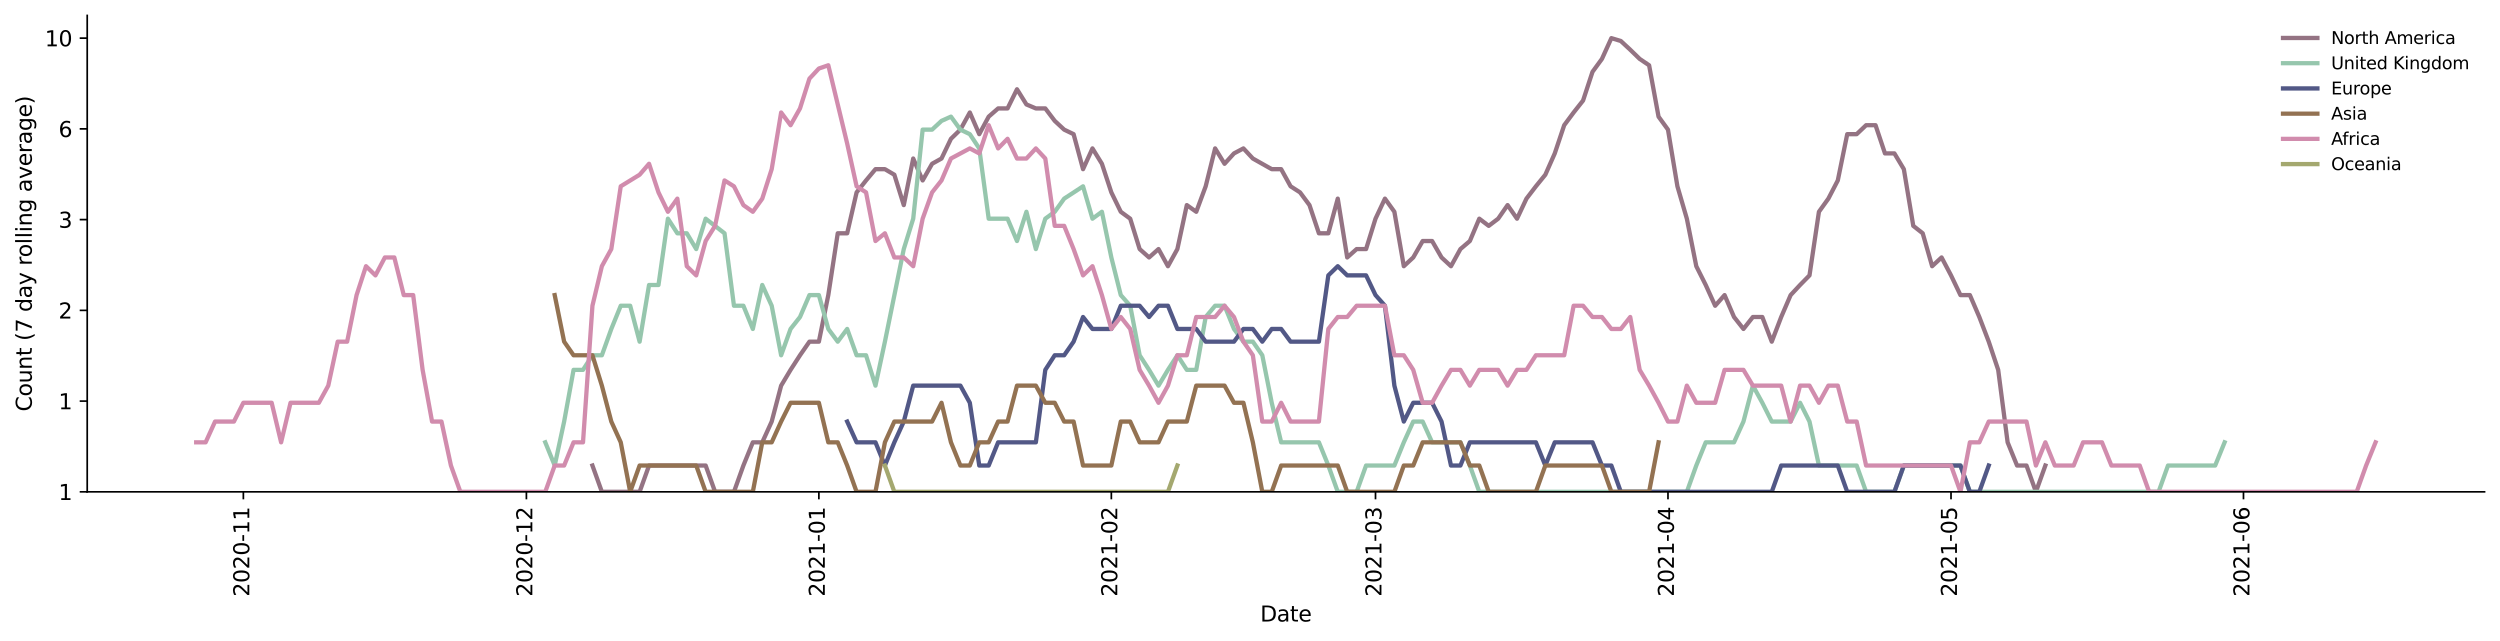 <?xml version="1.0" encoding="utf-8" standalone="no"?>
<!DOCTYPE svg PUBLIC "-//W3C//DTD SVG 1.1//EN"
  "http://www.w3.org/Graphics/SVG/1.1/DTD/svg11.dtd">
<svg height="298.621pt" version="1.1" viewBox="0 0 1163.803 298.621" width="1163.803pt" xmlns="http://www.w3.org/2000/svg" xmlns:xlink="http://www.w3.org/1999/xlink">
 <defs>
  <style type="text/css">*{stroke-linecap:butt;stroke-linejoin:round;}</style>
 </defs>
 <g id="figure_1">
  <g id="patch_1">
   <path d="M 0 298.621 
L 1163.803 298.621 
L 1163.803 0 
L 0 0 
z
" style="fill:#ffffff;"/>
  </g>
  <g id="axes_1">
   <g id="patch_2">
    <path d="M 40.603 228.96 
L 1156.603 228.96 
L 1156.603 7.2 
L 40.603 7.2 
z
" style="fill:#ffffff;"/>
   </g>
   <g id="matplotlib.axis_1">
    <g id="xtick_1">
     <g id="line2d_1">
      <defs>
       <path d="M 0 0 
L 0 3.5 
" id="mcb56838d06" style="stroke:#000000;stroke-width:0.8;"/>
      </defs>
      <g>
       <use style="stroke:#000000;stroke-width:0.8;" x="113.29" xlink:href="#mcb56838d06" y="228.96"/>
      </g>
     </g>
     <g id="text_1">
      <!-- 2020-11 -->
      <g transform="translate(116.05 277.743)rotate(-90)scale(0.1 -0.1)">
       <defs>
        <path d="M 1228 531 
L 3431 531 
L 3431 0 
L 469 0 
L 469 531 
Q 828 903 1448 1529 
Q 2069 2156 2228 2338 
Q 2531 2678 2651 2914 
Q 2772 3150 2772 3378 
Q 2772 3750 2511 3984 
Q 2250 4219 1831 4219 
Q 1534 4219 1204 4116 
Q 875 4013 500 3803 
L 500 4441 
Q 881 4594 1212 4672 
Q 1544 4750 1819 4750 
Q 2544 4750 2975 4387 
Q 3406 4025 3406 3419 
Q 3406 3131 3298 2873 
Q 3191 2616 2906 2266 
Q 2828 2175 2409 1742 
Q 1991 1309 1228 531 
z
" id="DejaVuSans-32" transform="scale(0.016)"/>
        <path d="M 2034 4250 
Q 1547 4250 1301 3770 
Q 1056 3291 1056 2328 
Q 1056 1369 1301 889 
Q 1547 409 2034 409 
Q 2525 409 2770 889 
Q 3016 1369 3016 2328 
Q 3016 3291 2770 3770 
Q 2525 4250 2034 4250 
z
M 2034 4750 
Q 2819 4750 3233 4129 
Q 3647 3509 3647 2328 
Q 3647 1150 3233 529 
Q 2819 -91 2034 -91 
Q 1250 -91 836 529 
Q 422 1150 422 2328 
Q 422 3509 836 4129 
Q 1250 4750 2034 4750 
z
" id="DejaVuSans-30" transform="scale(0.016)"/>
        <path d="M 313 2009 
L 1997 2009 
L 1997 1497 
L 313 1497 
L 313 2009 
z
" id="DejaVuSans-2d" transform="scale(0.016)"/>
        <path d="M 794 531 
L 1825 531 
L 1825 4091 
L 703 3866 
L 703 4441 
L 1819 4666 
L 2450 4666 
L 2450 531 
L 3481 531 
L 3481 0 
L 794 0 
L 794 531 
z
" id="DejaVuSans-31" transform="scale(0.016)"/>
       </defs>
       <use xlink:href="#DejaVuSans-32"/>
       <use x="63.623" xlink:href="#DejaVuSans-30"/>
       <use x="127.246" xlink:href="#DejaVuSans-32"/>
       <use x="190.869" xlink:href="#DejaVuSans-30"/>
       <use x="254.492" xlink:href="#DejaVuSans-2d"/>
       <use x="290.576" xlink:href="#DejaVuSans-31"/>
       <use x="354.199" xlink:href="#DejaVuSans-31"/>
      </g>
     </g>
    </g>
    <g id="xtick_2">
     <g id="line2d_2">
      <g>
       <use style="stroke:#000000;stroke-width:0.8;" x="245.049" xlink:href="#mcb56838d06" y="228.96"/>
      </g>
     </g>
     <g id="text_2">
      <!-- 2020-12 -->
      <g transform="translate(247.809 277.743)rotate(-90)scale(0.1 -0.1)">
       <use xlink:href="#DejaVuSans-32"/>
       <use x="63.623" xlink:href="#DejaVuSans-30"/>
       <use x="127.246" xlink:href="#DejaVuSans-32"/>
       <use x="190.869" xlink:href="#DejaVuSans-30"/>
       <use x="254.492" xlink:href="#DejaVuSans-2d"/>
       <use x="290.576" xlink:href="#DejaVuSans-31"/>
       <use x="354.199" xlink:href="#DejaVuSans-32"/>
      </g>
     </g>
    </g>
    <g id="xtick_3">
     <g id="line2d_3">
      <g>
       <use style="stroke:#000000;stroke-width:0.8;" x="381.201" xlink:href="#mcb56838d06" y="228.96"/>
      </g>
     </g>
     <g id="text_3">
      <!-- 2021-01 -->
      <g transform="translate(383.96 277.743)rotate(-90)scale(0.1 -0.1)">
       <use xlink:href="#DejaVuSans-32"/>
       <use x="63.623" xlink:href="#DejaVuSans-30"/>
       <use x="127.246" xlink:href="#DejaVuSans-32"/>
       <use x="190.869" xlink:href="#DejaVuSans-31"/>
       <use x="254.492" xlink:href="#DejaVuSans-2d"/>
       <use x="290.576" xlink:href="#DejaVuSans-30"/>
       <use x="354.199" xlink:href="#DejaVuSans-31"/>
      </g>
     </g>
    </g>
    <g id="xtick_4">
     <g id="line2d_4">
      <g>
       <use style="stroke:#000000;stroke-width:0.8;" x="517.352" xlink:href="#mcb56838d06" y="228.96"/>
      </g>
     </g>
     <g id="text_4">
      <!-- 2021-02 -->
      <g transform="translate(520.111 277.743)rotate(-90)scale(0.1 -0.1)">
       <use xlink:href="#DejaVuSans-32"/>
       <use x="63.623" xlink:href="#DejaVuSans-30"/>
       <use x="127.246" xlink:href="#DejaVuSans-32"/>
       <use x="190.869" xlink:href="#DejaVuSans-31"/>
       <use x="254.492" xlink:href="#DejaVuSans-2d"/>
       <use x="290.576" xlink:href="#DejaVuSans-30"/>
       <use x="354.199" xlink:href="#DejaVuSans-32"/>
      </g>
     </g>
    </g>
    <g id="xtick_5">
     <g id="line2d_5">
      <g>
       <use style="stroke:#000000;stroke-width:0.8;" x="640.327" xlink:href="#mcb56838d06" y="228.96"/>
      </g>
     </g>
     <g id="text_5">
      <!-- 2021-03 -->
      <g transform="translate(643.086 277.743)rotate(-90)scale(0.1 -0.1)">
       <defs>
        <path d="M 2597 2516 
Q 3050 2419 3304 2112 
Q 3559 1806 3559 1356 
Q 3559 666 3084 287 
Q 2609 -91 1734 -91 
Q 1441 -91 1130 -33 
Q 819 25 488 141 
L 488 750 
Q 750 597 1062 519 
Q 1375 441 1716 441 
Q 2309 441 2620 675 
Q 2931 909 2931 1356 
Q 2931 1769 2642 2001 
Q 2353 2234 1838 2234 
L 1294 2234 
L 1294 2753 
L 1863 2753 
Q 2328 2753 2575 2939 
Q 2822 3125 2822 3475 
Q 2822 3834 2567 4026 
Q 2313 4219 1838 4219 
Q 1578 4219 1281 4162 
Q 984 4106 628 3988 
L 628 4550 
Q 988 4650 1302 4700 
Q 1616 4750 1894 4750 
Q 2613 4750 3031 4423 
Q 3450 4097 3450 3541 
Q 3450 3153 3228 2886 
Q 3006 2619 2597 2516 
z
" id="DejaVuSans-33" transform="scale(0.016)"/>
       </defs>
       <use xlink:href="#DejaVuSans-32"/>
       <use x="63.623" xlink:href="#DejaVuSans-30"/>
       <use x="127.246" xlink:href="#DejaVuSans-32"/>
       <use x="190.869" xlink:href="#DejaVuSans-31"/>
       <use x="254.492" xlink:href="#DejaVuSans-2d"/>
       <use x="290.576" xlink:href="#DejaVuSans-30"/>
       <use x="354.199" xlink:href="#DejaVuSans-33"/>
      </g>
     </g>
    </g>
    <g id="xtick_6">
     <g id="line2d_6">
      <g>
       <use style="stroke:#000000;stroke-width:0.8;" x="776.478" xlink:href="#mcb56838d06" y="228.96"/>
      </g>
     </g>
     <g id="text_6">
      <!-- 2021-04 -->
      <g transform="translate(779.237 277.743)rotate(-90)scale(0.1 -0.1)">
       <defs>
        <path d="M 2419 4116 
L 825 1625 
L 2419 1625 
L 2419 4116 
z
M 2253 4666 
L 3047 4666 
L 3047 1625 
L 3713 1625 
L 3713 1100 
L 3047 1100 
L 3047 0 
L 2419 0 
L 2419 1100 
L 313 1100 
L 313 1709 
L 2253 4666 
z
" id="DejaVuSans-34" transform="scale(0.016)"/>
       </defs>
       <use xlink:href="#DejaVuSans-32"/>
       <use x="63.623" xlink:href="#DejaVuSans-30"/>
       <use x="127.246" xlink:href="#DejaVuSans-32"/>
       <use x="190.869" xlink:href="#DejaVuSans-31"/>
       <use x="254.492" xlink:href="#DejaVuSans-2d"/>
       <use x="290.576" xlink:href="#DejaVuSans-30"/>
       <use x="354.199" xlink:href="#DejaVuSans-34"/>
      </g>
     </g>
    </g>
    <g id="xtick_7">
     <g id="line2d_7">
      <g>
       <use style="stroke:#000000;stroke-width:0.8;" x="908.237" xlink:href="#mcb56838d06" y="228.96"/>
      </g>
     </g>
     <g id="text_7">
      <!-- 2021-05 -->
      <g transform="translate(910.997 277.743)rotate(-90)scale(0.1 -0.1)">
       <defs>
        <path d="M 691 4666 
L 3169 4666 
L 3169 4134 
L 1269 4134 
L 1269 2991 
Q 1406 3038 1543 3061 
Q 1681 3084 1819 3084 
Q 2600 3084 3056 2656 
Q 3513 2228 3513 1497 
Q 3513 744 3044 326 
Q 2575 -91 1722 -91 
Q 1428 -91 1123 -41 
Q 819 9 494 109 
L 494 744 
Q 775 591 1075 516 
Q 1375 441 1709 441 
Q 2250 441 2565 725 
Q 2881 1009 2881 1497 
Q 2881 1984 2565 2268 
Q 2250 2553 1709 2553 
Q 1456 2553 1204 2497 
Q 953 2441 691 2322 
L 691 4666 
z
" id="DejaVuSans-35" transform="scale(0.016)"/>
       </defs>
       <use xlink:href="#DejaVuSans-32"/>
       <use x="63.623" xlink:href="#DejaVuSans-30"/>
       <use x="127.246" xlink:href="#DejaVuSans-32"/>
       <use x="190.869" xlink:href="#DejaVuSans-31"/>
       <use x="254.492" xlink:href="#DejaVuSans-2d"/>
       <use x="290.576" xlink:href="#DejaVuSans-30"/>
       <use x="354.199" xlink:href="#DejaVuSans-35"/>
      </g>
     </g>
    </g>
    <g id="xtick_8">
     <g id="line2d_8">
      <g>
       <use style="stroke:#000000;stroke-width:0.8;" x="1044.388" xlink:href="#mcb56838d06" y="228.96"/>
      </g>
     </g>
     <g id="text_8">
      <!-- 2021-06 -->
      <g transform="translate(1047.148 277.743)rotate(-90)scale(0.1 -0.1)">
       <defs>
        <path d="M 2113 2584 
Q 1688 2584 1439 2293 
Q 1191 2003 1191 1497 
Q 1191 994 1439 701 
Q 1688 409 2113 409 
Q 2538 409 2786 701 
Q 3034 994 3034 1497 
Q 3034 2003 2786 2293 
Q 2538 2584 2113 2584 
z
M 3366 4563 
L 3366 3988 
Q 3128 4100 2886 4159 
Q 2644 4219 2406 4219 
Q 1781 4219 1451 3797 
Q 1122 3375 1075 2522 
Q 1259 2794 1537 2939 
Q 1816 3084 2150 3084 
Q 2853 3084 3261 2657 
Q 3669 2231 3669 1497 
Q 3669 778 3244 343 
Q 2819 -91 2113 -91 
Q 1303 -91 875 529 
Q 447 1150 447 2328 
Q 447 3434 972 4092 
Q 1497 4750 2381 4750 
Q 2619 4750 2861 4703 
Q 3103 4656 3366 4563 
z
" id="DejaVuSans-36" transform="scale(0.016)"/>
       </defs>
       <use xlink:href="#DejaVuSans-32"/>
       <use x="63.623" xlink:href="#DejaVuSans-30"/>
       <use x="127.246" xlink:href="#DejaVuSans-32"/>
       <use x="190.869" xlink:href="#DejaVuSans-31"/>
       <use x="254.492" xlink:href="#DejaVuSans-2d"/>
       <use x="290.576" xlink:href="#DejaVuSans-30"/>
       <use x="354.199" xlink:href="#DejaVuSans-36"/>
      </g>
     </g>
    </g>
    <g id="text_9">
     <!-- Date -->
     <g transform="translate(586.652 289.341)scale(0.1 -0.1)">
      <defs>
       <path d="M 1259 4147 
L 1259 519 
L 2022 519 
Q 2988 519 3436 956 
Q 3884 1394 3884 2338 
Q 3884 3275 3436 3711 
Q 2988 4147 2022 4147 
L 1259 4147 
z
M 628 4666 
L 1925 4666 
Q 3281 4666 3915 4102 
Q 4550 3538 4550 2338 
Q 4550 1131 3912 565 
Q 3275 0 1925 0 
L 628 0 
L 628 4666 
z
" id="DejaVuSans-44" transform="scale(0.016)"/>
       <path d="M 2194 1759 
Q 1497 1759 1228 1600 
Q 959 1441 959 1056 
Q 959 750 1161 570 
Q 1363 391 1709 391 
Q 2188 391 2477 730 
Q 2766 1069 2766 1631 
L 2766 1759 
L 2194 1759 
z
M 3341 1997 
L 3341 0 
L 2766 0 
L 2766 531 
Q 2569 213 2275 61 
Q 1981 -91 1556 -91 
Q 1019 -91 701 211 
Q 384 513 384 1019 
Q 384 1609 779 1909 
Q 1175 2209 1959 2209 
L 2766 2209 
L 2766 2266 
Q 2766 2663 2505 2880 
Q 2244 3097 1772 3097 
Q 1472 3097 1187 3025 
Q 903 2953 641 2809 
L 641 3341 
Q 956 3463 1253 3523 
Q 1550 3584 1831 3584 
Q 2591 3584 2966 3190 
Q 3341 2797 3341 1997 
z
" id="DejaVuSans-61" transform="scale(0.016)"/>
       <path d="M 1172 4494 
L 1172 3500 
L 2356 3500 
L 2356 3053 
L 1172 3053 
L 1172 1153 
Q 1172 725 1289 603 
Q 1406 481 1766 481 
L 2356 481 
L 2356 0 
L 1766 0 
Q 1100 0 847 248 
Q 594 497 594 1153 
L 594 3053 
L 172 3053 
L 172 3500 
L 594 3500 
L 594 4494 
L 1172 4494 
z
" id="DejaVuSans-74" transform="scale(0.016)"/>
       <path d="M 3597 1894 
L 3597 1613 
L 953 1613 
Q 991 1019 1311 708 
Q 1631 397 2203 397 
Q 2534 397 2845 478 
Q 3156 559 3463 722 
L 3463 178 
Q 3153 47 2828 -22 
Q 2503 -91 2169 -91 
Q 1331 -91 842 396 
Q 353 884 353 1716 
Q 353 2575 817 3079 
Q 1281 3584 2069 3584 
Q 2775 3584 3186 3129 
Q 3597 2675 3597 1894 
z
M 3022 2063 
Q 3016 2534 2758 2815 
Q 2500 3097 2075 3097 
Q 1594 3097 1305 2825 
Q 1016 2553 972 2059 
L 3022 2063 
z
" id="DejaVuSans-65" transform="scale(0.016)"/>
      </defs>
      <use xlink:href="#DejaVuSans-44"/>
      <use x="77.002" xlink:href="#DejaVuSans-61"/>
      <use x="138.281" xlink:href="#DejaVuSans-74"/>
      <use x="177.49" xlink:href="#DejaVuSans-65"/>
     </g>
    </g>
   </g>
   <g id="matplotlib.axis_2">
    <g id="ytick_1">
     <g id="line2d_9">
      <defs>
       <path d="M 0 0 
L -3.5 0 
" id="m9f1b448e49" style="stroke:#000000;stroke-width:0.8;"/>
      </defs>
      <g>
       <use style="stroke:#000000;stroke-width:0.8;" x="40.603" xlink:href="#m9f1b448e49" y="228.96"/>
      </g>
     </g>
     <g id="text_10">
      <!-- 1 -->
      <g transform="translate(27.241 232.759)scale(0.1 -0.1)">
       <use xlink:href="#DejaVuSans-31"/>
      </g>
     </g>
    </g>
    <g id="ytick_2">
     <g id="line2d_10">
      <g>
       <use style="stroke:#000000;stroke-width:0.8;" x="40.603" xlink:href="#m9f1b448e49" y="186.72"/>
      </g>
     </g>
     <g id="text_11">
      <!-- 1 -->
      <g transform="translate(27.241 190.519)scale(0.1 -0.1)">
       <use xlink:href="#DejaVuSans-31"/>
      </g>
     </g>
    </g>
    <g id="ytick_3">
     <g id="line2d_11">
      <g>
       <use style="stroke:#000000;stroke-width:0.8;" x="40.603" xlink:href="#m9f1b448e49" y="144.48"/>
      </g>
     </g>
     <g id="text_12">
      <!-- 2 -->
      <g transform="translate(27.241 148.279)scale(0.1 -0.1)">
       <use xlink:href="#DejaVuSans-32"/>
      </g>
     </g>
    </g>
    <g id="ytick_4">
     <g id="line2d_12">
      <g>
       <use style="stroke:#000000;stroke-width:0.8;" x="40.603" xlink:href="#m9f1b448e49" y="102.24"/>
      </g>
     </g>
     <g id="text_13">
      <!-- 3 -->
      <g transform="translate(27.241 106.039)scale(0.1 -0.1)">
       <use xlink:href="#DejaVuSans-33"/>
      </g>
     </g>
    </g>
    <g id="ytick_5">
     <g id="line2d_13">
      <g>
       <use style="stroke:#000000;stroke-width:0.8;" x="40.603" xlink:href="#m9f1b448e49" y="60"/>
      </g>
     </g>
     <g id="text_14">
      <!-- 6 -->
      <g transform="translate(27.241 63.799)scale(0.1 -0.1)">
       <use xlink:href="#DejaVuSans-36"/>
      </g>
     </g>
    </g>
    <g id="ytick_6">
     <g id="line2d_14">
      <g>
       <use style="stroke:#000000;stroke-width:0.8;" x="40.603" xlink:href="#m9f1b448e49" y="17.76"/>
      </g>
     </g>
     <g id="text_15">
      <!-- 10 -->
      <g transform="translate(20.878 21.559)scale(0.1 -0.1)">
       <use xlink:href="#DejaVuSans-31"/>
       <use x="63.623" xlink:href="#DejaVuSans-30"/>
      </g>
     </g>
    </g>
    <g id="text_16">
     <!-- Count (7 day rolling average) -->
     <g transform="translate(14.798 191.548)rotate(-90)scale(0.1 -0.1)">
      <defs>
       <path d="M 4122 4306 
L 4122 3641 
Q 3803 3938 3442 4084 
Q 3081 4231 2675 4231 
Q 1875 4231 1450 3742 
Q 1025 3253 1025 2328 
Q 1025 1406 1450 917 
Q 1875 428 2675 428 
Q 3081 428 3442 575 
Q 3803 722 4122 1019 
L 4122 359 
Q 3791 134 3420 21 
Q 3050 -91 2638 -91 
Q 1578 -91 968 557 
Q 359 1206 359 2328 
Q 359 3453 968 4101 
Q 1578 4750 2638 4750 
Q 3056 4750 3426 4639 
Q 3797 4528 4122 4306 
z
" id="DejaVuSans-43" transform="scale(0.016)"/>
       <path d="M 1959 3097 
Q 1497 3097 1228 2736 
Q 959 2375 959 1747 
Q 959 1119 1226 758 
Q 1494 397 1959 397 
Q 2419 397 2687 759 
Q 2956 1122 2956 1747 
Q 2956 2369 2687 2733 
Q 2419 3097 1959 3097 
z
M 1959 3584 
Q 2709 3584 3137 3096 
Q 3566 2609 3566 1747 
Q 3566 888 3137 398 
Q 2709 -91 1959 -91 
Q 1206 -91 779 398 
Q 353 888 353 1747 
Q 353 2609 779 3096 
Q 1206 3584 1959 3584 
z
" id="DejaVuSans-6f" transform="scale(0.016)"/>
       <path d="M 544 1381 
L 544 3500 
L 1119 3500 
L 1119 1403 
Q 1119 906 1312 657 
Q 1506 409 1894 409 
Q 2359 409 2629 706 
Q 2900 1003 2900 1516 
L 2900 3500 
L 3475 3500 
L 3475 0 
L 2900 0 
L 2900 538 
Q 2691 219 2414 64 
Q 2138 -91 1772 -91 
Q 1169 -91 856 284 
Q 544 659 544 1381 
z
M 1991 3584 
L 1991 3584 
z
" id="DejaVuSans-75" transform="scale(0.016)"/>
       <path d="M 3513 2113 
L 3513 0 
L 2938 0 
L 2938 2094 
Q 2938 2591 2744 2837 
Q 2550 3084 2163 3084 
Q 1697 3084 1428 2787 
Q 1159 2491 1159 1978 
L 1159 0 
L 581 0 
L 581 3500 
L 1159 3500 
L 1159 2956 
Q 1366 3272 1645 3428 
Q 1925 3584 2291 3584 
Q 2894 3584 3203 3211 
Q 3513 2838 3513 2113 
z
" id="DejaVuSans-6e" transform="scale(0.016)"/>
       <path id="DejaVuSans-20" transform="scale(0.016)"/>
       <path d="M 1984 4856 
Q 1566 4138 1362 3434 
Q 1159 2731 1159 2009 
Q 1159 1288 1364 580 
Q 1569 -128 1984 -844 
L 1484 -844 
Q 1016 -109 783 600 
Q 550 1309 550 2009 
Q 550 2706 781 3412 
Q 1013 4119 1484 4856 
L 1984 4856 
z
" id="DejaVuSans-28" transform="scale(0.016)"/>
       <path d="M 525 4666 
L 3525 4666 
L 3525 4397 
L 1831 0 
L 1172 0 
L 2766 4134 
L 525 4134 
L 525 4666 
z
" id="DejaVuSans-37" transform="scale(0.016)"/>
       <path d="M 2906 2969 
L 2906 4863 
L 3481 4863 
L 3481 0 
L 2906 0 
L 2906 525 
Q 2725 213 2448 61 
Q 2172 -91 1784 -91 
Q 1150 -91 751 415 
Q 353 922 353 1747 
Q 353 2572 751 3078 
Q 1150 3584 1784 3584 
Q 2172 3584 2448 3432 
Q 2725 3281 2906 2969 
z
M 947 1747 
Q 947 1113 1208 752 
Q 1469 391 1925 391 
Q 2381 391 2643 752 
Q 2906 1113 2906 1747 
Q 2906 2381 2643 2742 
Q 2381 3103 1925 3103 
Q 1469 3103 1208 2742 
Q 947 2381 947 1747 
z
" id="DejaVuSans-64" transform="scale(0.016)"/>
       <path d="M 2059 -325 
Q 1816 -950 1584 -1140 
Q 1353 -1331 966 -1331 
L 506 -1331 
L 506 -850 
L 844 -850 
Q 1081 -850 1212 -737 
Q 1344 -625 1503 -206 
L 1606 56 
L 191 3500 
L 800 3500 
L 1894 763 
L 2988 3500 
L 3597 3500 
L 2059 -325 
z
" id="DejaVuSans-79" transform="scale(0.016)"/>
       <path d="M 2631 2963 
Q 2534 3019 2420 3045 
Q 2306 3072 2169 3072 
Q 1681 3072 1420 2755 
Q 1159 2438 1159 1844 
L 1159 0 
L 581 0 
L 581 3500 
L 1159 3500 
L 1159 2956 
Q 1341 3275 1631 3429 
Q 1922 3584 2338 3584 
Q 2397 3584 2469 3576 
Q 2541 3569 2628 3553 
L 2631 2963 
z
" id="DejaVuSans-72" transform="scale(0.016)"/>
       <path d="M 603 4863 
L 1178 4863 
L 1178 0 
L 603 0 
L 603 4863 
z
" id="DejaVuSans-6c" transform="scale(0.016)"/>
       <path d="M 603 3500 
L 1178 3500 
L 1178 0 
L 603 0 
L 603 3500 
z
M 603 4863 
L 1178 4863 
L 1178 4134 
L 603 4134 
L 603 4863 
z
" id="DejaVuSans-69" transform="scale(0.016)"/>
       <path d="M 2906 1791 
Q 2906 2416 2648 2759 
Q 2391 3103 1925 3103 
Q 1463 3103 1205 2759 
Q 947 2416 947 1791 
Q 947 1169 1205 825 
Q 1463 481 1925 481 
Q 2391 481 2648 825 
Q 2906 1169 2906 1791 
z
M 3481 434 
Q 3481 -459 3084 -895 
Q 2688 -1331 1869 -1331 
Q 1566 -1331 1297 -1286 
Q 1028 -1241 775 -1147 
L 775 -588 
Q 1028 -725 1275 -790 
Q 1522 -856 1778 -856 
Q 2344 -856 2625 -561 
Q 2906 -266 2906 331 
L 2906 616 
Q 2728 306 2450 153 
Q 2172 0 1784 0 
Q 1141 0 747 490 
Q 353 981 353 1791 
Q 353 2603 747 3093 
Q 1141 3584 1784 3584 
Q 2172 3584 2450 3431 
Q 2728 3278 2906 2969 
L 2906 3500 
L 3481 3500 
L 3481 434 
z
" id="DejaVuSans-67" transform="scale(0.016)"/>
       <path d="M 191 3500 
L 800 3500 
L 1894 563 
L 2988 3500 
L 3597 3500 
L 2284 0 
L 1503 0 
L 191 3500 
z
" id="DejaVuSans-76" transform="scale(0.016)"/>
       <path d="M 513 4856 
L 1013 4856 
Q 1481 4119 1714 3412 
Q 1947 2706 1947 2009 
Q 1947 1309 1714 600 
Q 1481 -109 1013 -844 
L 513 -844 
Q 928 -128 1133 580 
Q 1338 1288 1338 2009 
Q 1338 2731 1133 3434 
Q 928 4138 513 4856 
z
" id="DejaVuSans-29" transform="scale(0.016)"/>
      </defs>
      <use xlink:href="#DejaVuSans-43"/>
      <use x="69.824" xlink:href="#DejaVuSans-6f"/>
      <use x="131.006" xlink:href="#DejaVuSans-75"/>
      <use x="194.385" xlink:href="#DejaVuSans-6e"/>
      <use x="257.764" xlink:href="#DejaVuSans-74"/>
      <use x="296.973" xlink:href="#DejaVuSans-20"/>
      <use x="328.76" xlink:href="#DejaVuSans-28"/>
      <use x="367.773" xlink:href="#DejaVuSans-37"/>
      <use x="431.396" xlink:href="#DejaVuSans-20"/>
      <use x="463.184" xlink:href="#DejaVuSans-64"/>
      <use x="526.66" xlink:href="#DejaVuSans-61"/>
      <use x="587.939" xlink:href="#DejaVuSans-79"/>
      <use x="647.119" xlink:href="#DejaVuSans-20"/>
      <use x="678.906" xlink:href="#DejaVuSans-72"/>
      <use x="717.77" xlink:href="#DejaVuSans-6f"/>
      <use x="778.951" xlink:href="#DejaVuSans-6c"/>
      <use x="806.734" xlink:href="#DejaVuSans-6c"/>
      <use x="834.518" xlink:href="#DejaVuSans-69"/>
      <use x="862.301" xlink:href="#DejaVuSans-6e"/>
      <use x="925.68" xlink:href="#DejaVuSans-67"/>
      <use x="989.156" xlink:href="#DejaVuSans-20"/>
      <use x="1020.943" xlink:href="#DejaVuSans-61"/>
      <use x="1082.223" xlink:href="#DejaVuSans-76"/>
      <use x="1141.402" xlink:href="#DejaVuSans-65"/>
      <use x="1202.926" xlink:href="#DejaVuSans-72"/>
      <use x="1244.039" xlink:href="#DejaVuSans-61"/>
      <use x="1305.318" xlink:href="#DejaVuSans-67"/>
      <use x="1368.795" xlink:href="#DejaVuSans-65"/>
      <use x="1430.318" xlink:href="#DejaVuSans-29"/>
     </g>
    </g>
   </g>
   <g id="line2d_15">
    <path clip-path="url(#p0896eb2d8a)" d="M 275.793 216.712 
L 280.185 228.96 
L 297.753 228.96 
L 302.145 216.712 
L 328.497 216.712 
L 332.889 228.96 
L 341.673 228.96 
L 346.065 216.712 
L 350.457 205.909 
L 354.849 205.909 
L 359.241 196.245 
L 363.633 179.522 
L 368.025 172.18 
L 372.417 165.382 
L 376.809 159.054 
L 381.201 159.054 
L 385.592 137.372 
L 389.984 108.602 
L 394.376 108.602 
L 398.768 89.557 
L 403.16 83.996 
L 407.552 78.754 
L 411.944 78.754 
L 416.336 81.338 
L 420.728 95.477 
L 425.12 73.794 
L 429.512 83.996 
L 433.904 76.241 
L 438.296 73.794 
L 442.688 64.614 
L 447.08 60.348 
L 451.472 52.367 
L 455.864 62.456 
L 460.256 54.298 
L 464.648 50.475 
L 469.04 50.475 
L 473.432 41.563 
L 477.824 48.622 
L 482.216 50.475 
L 486.608 50.475 
L 491 56.27 
L 495.392 60.348 
L 499.784 62.456 
L 504.176 78.754 
L 508.568 69.09 
L 512.96 76.241 
L 517.352 89.557 
L 521.744 98.586 
L 526.136 101.805 
L 530.528 115.944 
L 534.92 119.848 
L 539.312 115.944 
L 543.703 123.925 
L 548.095 115.944 
L 552.487 95.477 
L 556.879 98.586 
L 561.271 86.735 
L 565.663 69.09 
L 570.055 76.241 
L 574.447 71.412 
L 578.839 69.09 
L 583.231 73.794 
L 592.015 78.754 
L 596.407 78.754 
L 600.799 86.735 
L 605.191 89.557 
L 609.583 95.477 
L 613.975 108.602 
L 618.367 108.602 
L 622.759 92.469 
L 627.151 119.848 
L 631.543 115.944 
L 635.935 115.944 
L 640.327 101.805 
L 644.719 92.469 
L 649.111 98.586 
L 653.503 123.925 
L 657.895 119.848 
L 662.287 112.2 
L 666.679 112.2 
L 671.071 119.848 
L 675.463 123.925 
L 679.855 115.944 
L 684.247 112.2 
L 688.639 101.805 
L 693.031 105.141 
L 697.422 101.805 
L 701.814 95.477 
L 706.206 101.805 
L 710.598 92.469 
L 714.99 86.735 
L 719.382 81.338 
L 723.774 71.412 
L 728.166 58.286 
L 732.558 52.367 
L 736.95 46.806 
L 741.342 33.441 
L 745.734 27.424 
L 750.126 17.76 
L 754.518 19.08 
L 758.91 23.157 
L 763.302 27.424 
L 767.694 30.383 
L 772.086 54.298 
L 776.478 60.348 
L 780.87 86.735 
L 785.262 101.805 
L 789.654 123.925 
L 794.046 132.667 
L 798.438 142.331 
L 802.83 137.372 
L 807.222 147.574 
L 811.614 153.135 
L 816.006 147.574 
L 820.398 147.574 
L 824.79 159.054 
L 829.182 147.574 
L 833.574 137.372 
L 837.966 132.667 
L 842.358 128.192 
L 846.75 98.586 
L 851.141 92.469 
L 855.533 83.996 
L 859.925 62.456 
L 864.317 62.456 
L 868.709 58.286 
L 873.101 58.286 
L 877.493 71.412 
L 881.885 71.412 
L 886.277 78.754 
L 890.669 105.141 
L 895.061 108.602 
L 899.453 123.925 
L 903.845 119.848 
L 908.237 128.192 
L 912.629 137.372 
L 917.021 137.372 
L 921.413 147.574 
L 925.805 159.054 
L 930.197 172.18 
L 934.589 205.909 
L 938.981 216.712 
L 943.373 216.712 
L 947.765 228.96 
L 952.157 216.712 
L 952.157 216.712 
" style="fill:none;stroke:#947383;stroke-linecap:square;stroke-width:2;"/>
   </g>
   <g id="line2d_16">
    <path clip-path="url(#p0896eb2d8a)" d="M 253.833 205.909 
L 258.225 216.712 
L 262.617 196.245 
L 267.009 172.18 
L 271.401 172.18 
L 275.793 165.382 
L 280.185 165.382 
L 284.577 153.135 
L 288.969 142.331 
L 293.361 142.331 
L 297.753 159.054 
L 302.145 132.667 
L 306.537 132.667 
L 310.929 101.805 
L 315.321 108.602 
L 319.713 108.602 
L 324.105 115.944 
L 328.497 101.805 
L 337.281 108.602 
L 341.673 142.331 
L 346.065 142.331 
L 350.457 153.135 
L 354.849 132.667 
L 359.241 142.331 
L 363.633 165.382 
L 368.025 153.135 
L 372.417 147.574 
L 376.809 137.372 
L 381.201 137.372 
L 385.592 153.135 
L 389.984 159.054 
L 394.376 153.135 
L 398.768 165.382 
L 403.16 165.382 
L 407.552 179.522 
L 411.944 159.054 
L 420.728 115.944 
L 425.12 101.805 
L 429.512 60.348 
L 433.904 60.348 
L 438.296 56.27 
L 442.688 54.298 
L 447.08 60.348 
L 451.472 62.456 
L 455.864 69.09 
L 460.256 101.805 
L 469.04 101.805 
L 473.432 112.2 
L 477.824 98.586 
L 482.216 115.944 
L 486.608 101.805 
L 491 98.586 
L 495.392 92.469 
L 504.176 86.735 
L 508.568 101.805 
L 512.96 98.586 
L 517.352 119.848 
L 521.744 137.372 
L 526.136 142.331 
L 530.528 165.382 
L 534.92 172.18 
L 539.312 179.522 
L 543.703 172.18 
L 548.095 165.382 
L 552.487 172.18 
L 556.879 172.18 
L 561.271 147.574 
L 565.663 142.331 
L 570.055 142.331 
L 574.447 153.135 
L 578.839 159.054 
L 583.231 159.054 
L 587.623 165.382 
L 592.015 187.503 
L 596.407 205.909 
L 613.975 205.909 
L 618.367 216.712 
L 622.759 228.96 
L 631.543 228.96 
L 635.935 216.712 
L 649.111 216.712 
L 653.503 205.909 
L 657.895 196.245 
L 662.287 196.245 
L 666.679 205.909 
L 679.855 205.909 
L 684.247 216.712 
L 688.639 228.96 
L 785.262 228.96 
L 789.654 216.712 
L 794.046 205.909 
L 807.222 205.909 
L 811.614 196.245 
L 816.006 179.522 
L 820.398 187.503 
L 824.79 196.245 
L 833.574 196.245 
L 837.966 187.503 
L 842.358 196.245 
L 846.75 216.712 
L 864.317 216.712 
L 868.709 228.96 
L 881.885 228.96 
L 886.277 216.712 
L 912.629 216.712 
L 917.021 228.96 
L 1004.861 228.96 
L 1009.252 216.712 
L 1031.212 216.712 
L 1035.604 205.909 
L 1035.604 205.909 
" style="fill:none;stroke:#96c6ad;stroke-linecap:square;stroke-width:2;"/>
   </g>
   <g id="line2d_17">
    <path clip-path="url(#p0896eb2d8a)" d="M 394.376 196.245 
L 398.768 205.909 
L 407.552 205.909 
L 411.944 216.712 
L 416.336 205.909 
L 420.728 196.245 
L 425.12 179.522 
L 447.08 179.522 
L 451.472 187.503 
L 455.864 216.712 
L 460.256 216.712 
L 464.648 205.909 
L 482.216 205.909 
L 486.608 172.18 
L 491 165.382 
L 495.392 165.382 
L 499.784 159.054 
L 504.176 147.574 
L 508.568 153.135 
L 517.352 153.135 
L 521.744 142.331 
L 530.528 142.331 
L 534.92 147.574 
L 539.312 142.331 
L 543.703 142.331 
L 548.095 153.135 
L 556.879 153.135 
L 561.271 159.054 
L 574.447 159.054 
L 578.839 153.135 
L 583.231 153.135 
L 587.623 159.054 
L 592.015 153.135 
L 596.407 153.135 
L 600.799 159.054 
L 613.975 159.054 
L 618.367 128.192 
L 622.759 123.925 
L 627.151 128.192 
L 635.935 128.192 
L 640.327 137.372 
L 644.719 142.331 
L 649.111 179.522 
L 653.503 196.245 
L 657.895 187.503 
L 666.679 187.503 
L 671.071 196.245 
L 675.463 216.712 
L 679.855 216.712 
L 684.247 205.909 
L 714.99 205.909 
L 719.382 216.712 
L 723.774 205.909 
L 741.342 205.909 
L 745.734 216.712 
L 750.126 216.712 
L 754.518 228.96 
L 824.79 228.96 
L 829.182 216.712 
L 855.533 216.712 
L 859.925 228.96 
L 881.885 228.96 
L 886.277 216.712 
L 912.629 216.712 
L 917.021 228.96 
L 921.413 228.96 
L 925.805 216.712 
L 925.805 216.712 
" style="fill:none;stroke:#525886;stroke-linecap:square;stroke-width:2;"/>
   </g>
   <g id="line2d_18">
    <path clip-path="url(#p0896eb2d8a)" d="M 258.225 137.372 
L 262.617 159.054 
L 267.009 165.382 
L 271.401 165.382 
L 275.793 165.382 
L 280.185 179.522 
L 284.577 196.245 
L 288.969 205.909 
L 293.361 228.96 
L 297.753 216.712 
L 302.145 216.712 
L 306.537 216.712 
L 310.929 216.712 
L 315.321 216.712 
L 319.713 216.712 
L 324.105 216.712 
L 328.497 228.96 
L 332.889 228.96 
L 337.281 228.96 
L 341.673 228.96 
L 346.065 228.96 
L 350.457 228.96 
L 354.849 205.909 
L 359.241 205.909 
L 363.633 196.245 
L 368.025 187.503 
L 372.417 187.503 
L 376.809 187.503 
L 381.201 187.503 
L 385.592 205.909 
L 389.984 205.909 
L 394.376 216.712 
L 398.768 228.96 
L 403.16 228.96 
L 407.552 228.96 
L 411.944 205.909 
L 416.336 196.245 
L 420.728 196.245 
L 425.12 196.245 
L 429.512 196.245 
L 433.904 196.245 
L 438.296 187.503 
L 442.688 205.909 
L 447.08 216.712 
L 451.472 216.712 
L 455.864 205.909 
L 460.256 205.909 
L 464.648 196.245 
L 469.04 196.245 
L 473.432 179.522 
L 477.824 179.522 
L 482.216 179.522 
L 486.608 187.503 
L 491 187.503 
L 495.392 196.245 
L 499.784 196.245 
L 504.176 216.712 
L 508.568 216.712 
L 512.96 216.712 
L 517.352 216.712 
L 521.744 196.245 
L 526.136 196.245 
L 530.528 205.909 
L 534.92 205.909 
L 539.312 205.909 
L 543.703 196.245 
L 548.095 196.245 
L 552.487 196.245 
L 556.879 179.522 
L 561.271 179.522 
L 565.663 179.522 
L 570.055 179.522 
L 574.447 187.503 
L 578.839 187.503 
L 583.231 205.909 
L 587.623 228.96 
L 592.015 228.96 
L 596.407 216.712 
L 600.799 216.712 
L 605.191 216.712 
L 609.583 216.712 
L 613.975 216.712 
L 618.367 216.712 
L 622.759 216.712 
L 627.151 228.96 
L 631.543 228.96 
L 635.935 228.96 
L 640.327 228.96 
L 644.719 228.96 
L 649.111 228.96 
L 653.503 216.712 
L 657.895 216.712 
L 662.287 205.909 
L 666.679 205.909 
L 671.071 205.909 
L 675.463 205.909 
L 679.855 205.909 
L 684.247 216.712 
L 688.639 216.712 
L 693.031 228.96 
L 697.422 228.96 
L 701.814 228.96 
L 706.206 228.96 
L 710.598 228.96 
L 714.99 228.96 
L 719.382 216.712 
L 723.774 216.712 
L 728.166 216.712 
L 732.558 216.712 
L 736.95 216.712 
L 741.342 216.712 
L 745.734 216.712 
L 750.126 228.96 
L 754.518 228.96 
L 758.91 228.96 
L 763.302 228.96 
L 767.694 228.96 
L 772.086 205.909 
" style="fill:none;stroke:#937252;stroke-linecap:square;stroke-width:2;"/>
   </g>
   <g id="line2d_19">
    <path clip-path="url(#p0896eb2d8a)" d="M 91.33 205.909 
L 95.722 205.909 
L 100.114 196.245 
L 108.898 196.245 
L 113.29 187.503 
L 126.466 187.503 
L 130.858 205.909 
L 135.25 187.503 
L 148.426 187.503 
L 152.818 179.522 
L 157.21 159.054 
L 161.602 159.054 
L 165.994 137.372 
L 170.386 123.925 
L 174.778 128.192 
L 179.17 119.848 
L 183.562 119.848 
L 187.954 137.372 
L 192.346 137.372 
L 196.738 172.18 
L 201.13 196.245 
L 205.522 196.245 
L 209.914 216.712 
L 214.306 228.96 
L 253.833 228.96 
L 258.225 216.712 
L 262.617 216.712 
L 267.009 205.909 
L 271.401 205.909 
L 275.793 142.331 
L 280.185 123.925 
L 284.577 115.944 
L 288.969 86.735 
L 297.753 81.338 
L 302.145 76.241 
L 306.537 89.557 
L 310.929 98.586 
L 315.321 92.469 
L 319.713 123.925 
L 324.105 128.192 
L 328.497 112.2 
L 332.889 105.141 
L 337.281 83.996 
L 341.673 86.735 
L 346.065 95.477 
L 350.457 98.586 
L 354.849 92.469 
L 359.241 78.754 
L 363.633 52.367 
L 368.025 58.286 
L 372.417 50.475 
L 376.809 36.604 
L 381.201 31.899 
L 385.592 30.383 
L 394.376 66.825 
L 398.768 86.735 
L 403.16 89.557 
L 407.552 112.2 
L 411.944 108.602 
L 416.336 119.848 
L 420.728 119.848 
L 425.12 123.925 
L 429.512 101.805 
L 433.904 89.557 
L 438.296 83.996 
L 442.688 73.794 
L 451.472 69.09 
L 455.864 71.412 
L 460.256 58.286 
L 464.648 69.09 
L 469.04 64.614 
L 473.432 73.794 
L 477.824 73.794 
L 482.216 69.09 
L 486.608 73.794 
L 491 105.141 
L 495.392 105.141 
L 499.784 115.944 
L 504.176 128.192 
L 508.568 123.925 
L 512.96 137.372 
L 517.352 153.135 
L 521.744 147.574 
L 526.136 153.135 
L 530.528 172.18 
L 534.92 179.522 
L 539.312 187.503 
L 543.703 179.522 
L 548.095 165.382 
L 552.487 165.382 
L 556.879 147.574 
L 565.663 147.574 
L 570.055 142.331 
L 574.447 147.574 
L 578.839 159.054 
L 583.231 165.382 
L 587.623 196.245 
L 592.015 196.245 
L 596.407 187.503 
L 600.799 196.245 
L 613.975 196.245 
L 618.367 153.135 
L 622.759 147.574 
L 627.151 147.574 
L 631.543 142.331 
L 644.719 142.331 
L 649.111 165.382 
L 653.503 165.382 
L 657.895 172.18 
L 662.287 187.503 
L 666.679 187.503 
L 671.071 179.522 
L 675.463 172.18 
L 679.855 172.18 
L 684.247 179.522 
L 688.639 172.18 
L 697.422 172.18 
L 701.814 179.522 
L 706.206 172.18 
L 710.598 172.18 
L 714.99 165.382 
L 728.166 165.382 
L 732.558 142.331 
L 736.95 142.331 
L 741.342 147.574 
L 745.734 147.574 
L 750.126 153.135 
L 754.518 153.135 
L 758.91 147.574 
L 763.302 172.18 
L 767.694 179.522 
L 772.086 187.503 
L 776.478 196.245 
L 780.87 196.245 
L 785.262 179.522 
L 789.654 187.503 
L 798.438 187.503 
L 802.83 172.18 
L 811.614 172.18 
L 816.006 179.522 
L 829.182 179.522 
L 833.574 196.245 
L 837.966 179.522 
L 842.358 179.522 
L 846.75 187.503 
L 851.141 179.522 
L 855.533 179.522 
L 859.925 196.245 
L 864.317 196.245 
L 868.709 216.712 
L 908.237 216.712 
L 912.629 228.96 
L 917.021 205.909 
L 921.413 205.909 
L 925.805 196.245 
L 943.373 196.245 
L 947.765 216.712 
L 952.157 205.909 
L 956.549 216.712 
L 965.333 216.712 
L 969.725 205.909 
L 978.509 205.909 
L 982.901 216.712 
L 996.077 216.712 
L 1000.469 228.96 
L 1097.092 228.96 
L 1101.484 216.712 
L 1105.876 205.909 
L 1105.876 205.909 
" style="fill:none;stroke:#d18cad;stroke-linecap:square;stroke-width:2;"/>
   </g>
   <g id="line2d_20">
    <path clip-path="url(#p0896eb2d8a)" d="M 411.944 216.712 
L 416.336 228.96 
L 420.728 228.96 
L 425.12 228.96 
L 429.512 228.96 
L 433.904 228.96 
L 438.296 228.96 
L 442.688 228.96 
L 447.08 228.96 
L 451.472 228.96 
L 455.864 228.96 
L 460.256 228.96 
L 464.648 228.96 
L 469.04 228.96 
L 473.432 228.96 
L 477.824 228.96 
L 482.216 228.96 
L 486.608 228.96 
L 491 228.96 
L 495.392 228.96 
L 499.784 228.96 
L 504.176 228.96 
L 508.568 228.96 
L 512.96 228.96 
L 517.352 228.96 
L 521.744 228.96 
L 526.136 228.96 
L 530.528 228.96 
L 534.92 228.96 
L 539.312 228.96 
L 543.703 228.96 
L 548.095 216.712 
" style="fill:none;stroke:#a4a86f;stroke-linecap:square;stroke-width:2;"/>
   </g>
   <g id="patch_3">
    <path d="M 40.603 228.96 
L 40.603 7.2 
" style="fill:none;stroke:#000000;stroke-linecap:square;stroke-linejoin:miter;stroke-width:0.8;"/>
   </g>
   <g id="patch_4">
    <path d="M 40.603 228.96 
L 1156.603 228.96 
" style="fill:none;stroke:#000000;stroke-linecap:square;stroke-linejoin:miter;stroke-width:0.8;"/>
   </g>
   <g id="legend_1">
    <g id="line2d_21">
     <path d="M 1062.792 17.679 
L 1078.792 17.679 
" style="fill:none;stroke:#947383;stroke-linecap:square;stroke-width:2;"/>
    </g>
    <g id="line2d_22"/>
    <g id="text_17">
     <!-- North America -->
     <g transform="translate(1085.192 20.479)scale(0.08 -0.08)">
      <defs>
       <path d="M 628 4666 
L 1478 4666 
L 3547 763 
L 3547 4666 
L 4159 4666 
L 4159 0 
L 3309 0 
L 1241 3903 
L 1241 0 
L 628 0 
L 628 4666 
z
" id="DejaVuSans-4e" transform="scale(0.016)"/>
       <path d="M 3513 2113 
L 3513 0 
L 2938 0 
L 2938 2094 
Q 2938 2591 2744 2837 
Q 2550 3084 2163 3084 
Q 1697 3084 1428 2787 
Q 1159 2491 1159 1978 
L 1159 0 
L 581 0 
L 581 4863 
L 1159 4863 
L 1159 2956 
Q 1366 3272 1645 3428 
Q 1925 3584 2291 3584 
Q 2894 3584 3203 3211 
Q 3513 2838 3513 2113 
z
" id="DejaVuSans-68" transform="scale(0.016)"/>
       <path d="M 2188 4044 
L 1331 1722 
L 3047 1722 
L 2188 4044 
z
M 1831 4666 
L 2547 4666 
L 4325 0 
L 3669 0 
L 3244 1197 
L 1141 1197 
L 716 0 
L 50 0 
L 1831 4666 
z
" id="DejaVuSans-41" transform="scale(0.016)"/>
       <path d="M 3328 2828 
Q 3544 3216 3844 3400 
Q 4144 3584 4550 3584 
Q 5097 3584 5394 3201 
Q 5691 2819 5691 2113 
L 5691 0 
L 5113 0 
L 5113 2094 
Q 5113 2597 4934 2840 
Q 4756 3084 4391 3084 
Q 3944 3084 3684 2787 
Q 3425 2491 3425 1978 
L 3425 0 
L 2847 0 
L 2847 2094 
Q 2847 2600 2669 2842 
Q 2491 3084 2119 3084 
Q 1678 3084 1418 2786 
Q 1159 2488 1159 1978 
L 1159 0 
L 581 0 
L 581 3500 
L 1159 3500 
L 1159 2956 
Q 1356 3278 1631 3431 
Q 1906 3584 2284 3584 
Q 2666 3584 2933 3390 
Q 3200 3197 3328 2828 
z
" id="DejaVuSans-6d" transform="scale(0.016)"/>
       <path d="M 3122 3366 
L 3122 2828 
Q 2878 2963 2633 3030 
Q 2388 3097 2138 3097 
Q 1578 3097 1268 2742 
Q 959 2388 959 1747 
Q 959 1106 1268 751 
Q 1578 397 2138 397 
Q 2388 397 2633 464 
Q 2878 531 3122 666 
L 3122 134 
Q 2881 22 2623 -34 
Q 2366 -91 2075 -91 
Q 1284 -91 818 406 
Q 353 903 353 1747 
Q 353 2603 823 3093 
Q 1294 3584 2113 3584 
Q 2378 3584 2631 3529 
Q 2884 3475 3122 3366 
z
" id="DejaVuSans-63" transform="scale(0.016)"/>
      </defs>
      <use xlink:href="#DejaVuSans-4e"/>
      <use x="74.805" xlink:href="#DejaVuSans-6f"/>
      <use x="135.986" xlink:href="#DejaVuSans-72"/>
      <use x="177.1" xlink:href="#DejaVuSans-74"/>
      <use x="216.309" xlink:href="#DejaVuSans-68"/>
      <use x="279.688" xlink:href="#DejaVuSans-20"/>
      <use x="311.475" xlink:href="#DejaVuSans-41"/>
      <use x="379.883" xlink:href="#DejaVuSans-6d"/>
      <use x="477.295" xlink:href="#DejaVuSans-65"/>
      <use x="538.818" xlink:href="#DejaVuSans-72"/>
      <use x="579.932" xlink:href="#DejaVuSans-69"/>
      <use x="607.715" xlink:href="#DejaVuSans-63"/>
      <use x="662.695" xlink:href="#DejaVuSans-61"/>
     </g>
    </g>
    <g id="line2d_23">
     <path d="M 1062.792 29.421 
L 1078.792 29.421 
" style="fill:none;stroke:#96c6ad;stroke-linecap:square;stroke-width:2;"/>
    </g>
    <g id="line2d_24"/>
    <g id="text_18">
     <!-- United Kingdom -->
     <g transform="translate(1085.192 32.221)scale(0.08 -0.08)">
      <defs>
       <path d="M 556 4666 
L 1191 4666 
L 1191 1831 
Q 1191 1081 1462 751 
Q 1734 422 2344 422 
Q 2950 422 3222 751 
Q 3494 1081 3494 1831 
L 3494 4666 
L 4128 4666 
L 4128 1753 
Q 4128 841 3676 375 
Q 3225 -91 2344 -91 
Q 1459 -91 1007 375 
Q 556 841 556 1753 
L 556 4666 
z
" id="DejaVuSans-55" transform="scale(0.016)"/>
       <path d="M 628 4666 
L 1259 4666 
L 1259 2694 
L 3353 4666 
L 4166 4666 
L 1850 2491 
L 4331 0 
L 3500 0 
L 1259 2247 
L 1259 0 
L 628 0 
L 628 4666 
z
" id="DejaVuSans-4b" transform="scale(0.016)"/>
      </defs>
      <use xlink:href="#DejaVuSans-55"/>
      <use x="73.193" xlink:href="#DejaVuSans-6e"/>
      <use x="136.572" xlink:href="#DejaVuSans-69"/>
      <use x="164.355" xlink:href="#DejaVuSans-74"/>
      <use x="203.564" xlink:href="#DejaVuSans-65"/>
      <use x="265.088" xlink:href="#DejaVuSans-64"/>
      <use x="328.564" xlink:href="#DejaVuSans-20"/>
      <use x="360.352" xlink:href="#DejaVuSans-4b"/>
      <use x="425.928" xlink:href="#DejaVuSans-69"/>
      <use x="453.711" xlink:href="#DejaVuSans-6e"/>
      <use x="517.09" xlink:href="#DejaVuSans-67"/>
      <use x="580.566" xlink:href="#DejaVuSans-64"/>
      <use x="644.043" xlink:href="#DejaVuSans-6f"/>
      <use x="705.225" xlink:href="#DejaVuSans-6d"/>
     </g>
    </g>
    <g id="line2d_25">
     <path d="M 1062.792 41.164 
L 1078.792 41.164 
" style="fill:none;stroke:#525886;stroke-linecap:square;stroke-width:2;"/>
    </g>
    <g id="line2d_26"/>
    <g id="text_19">
     <!-- Europe -->
     <g transform="translate(1085.192 43.964)scale(0.08 -0.08)">
      <defs>
       <path d="M 628 4666 
L 3578 4666 
L 3578 4134 
L 1259 4134 
L 1259 2753 
L 3481 2753 
L 3481 2222 
L 1259 2222 
L 1259 531 
L 3634 531 
L 3634 0 
L 628 0 
L 628 4666 
z
" id="DejaVuSans-45" transform="scale(0.016)"/>
       <path d="M 1159 525 
L 1159 -1331 
L 581 -1331 
L 581 3500 
L 1159 3500 
L 1159 2969 
Q 1341 3281 1617 3432 
Q 1894 3584 2278 3584 
Q 2916 3584 3314 3078 
Q 3713 2572 3713 1747 
Q 3713 922 3314 415 
Q 2916 -91 2278 -91 
Q 1894 -91 1617 61 
Q 1341 213 1159 525 
z
M 3116 1747 
Q 3116 2381 2855 2742 
Q 2594 3103 2138 3103 
Q 1681 3103 1420 2742 
Q 1159 2381 1159 1747 
Q 1159 1113 1420 752 
Q 1681 391 2138 391 
Q 2594 391 2855 752 
Q 3116 1113 3116 1747 
z
" id="DejaVuSans-70" transform="scale(0.016)"/>
      </defs>
      <use xlink:href="#DejaVuSans-45"/>
      <use x="63.184" xlink:href="#DejaVuSans-75"/>
      <use x="126.562" xlink:href="#DejaVuSans-72"/>
      <use x="165.426" xlink:href="#DejaVuSans-6f"/>
      <use x="226.607" xlink:href="#DejaVuSans-70"/>
      <use x="290.084" xlink:href="#DejaVuSans-65"/>
     </g>
    </g>
    <g id="line2d_27">
     <path d="M 1062.792 52.906 
L 1078.792 52.906 
" style="fill:none;stroke:#937252;stroke-linecap:square;stroke-width:2;"/>
    </g>
    <g id="line2d_28"/>
    <g id="text_20">
     <!-- Asia -->
     <g transform="translate(1085.192 55.706)scale(0.08 -0.08)">
      <defs>
       <path d="M 2834 3397 
L 2834 2853 
Q 2591 2978 2328 3040 
Q 2066 3103 1784 3103 
Q 1356 3103 1142 2972 
Q 928 2841 928 2578 
Q 928 2378 1081 2264 
Q 1234 2150 1697 2047 
L 1894 2003 
Q 2506 1872 2764 1633 
Q 3022 1394 3022 966 
Q 3022 478 2636 193 
Q 2250 -91 1575 -91 
Q 1294 -91 989 -36 
Q 684 19 347 128 
L 347 722 
Q 666 556 975 473 
Q 1284 391 1588 391 
Q 1994 391 2212 530 
Q 2431 669 2431 922 
Q 2431 1156 2273 1281 
Q 2116 1406 1581 1522 
L 1381 1569 
Q 847 1681 609 1914 
Q 372 2147 372 2553 
Q 372 3047 722 3315 
Q 1072 3584 1716 3584 
Q 2034 3584 2315 3537 
Q 2597 3491 2834 3397 
z
" id="DejaVuSans-73" transform="scale(0.016)"/>
      </defs>
      <use xlink:href="#DejaVuSans-41"/>
      <use x="68.408" xlink:href="#DejaVuSans-73"/>
      <use x="120.508" xlink:href="#DejaVuSans-69"/>
      <use x="148.291" xlink:href="#DejaVuSans-61"/>
     </g>
    </g>
    <g id="line2d_29">
     <path d="M 1062.792 64.649 
L 1078.792 64.649 
" style="fill:none;stroke:#d18cad;stroke-linecap:square;stroke-width:2;"/>
    </g>
    <g id="line2d_30"/>
    <g id="text_21">
     <!-- Africa -->
     <g transform="translate(1085.192 67.449)scale(0.08 -0.08)">
      <defs>
       <path d="M 2375 4863 
L 2375 4384 
L 1825 4384 
Q 1516 4384 1395 4259 
Q 1275 4134 1275 3809 
L 1275 3500 
L 2222 3500 
L 2222 3053 
L 1275 3053 
L 1275 0 
L 697 0 
L 697 3053 
L 147 3053 
L 147 3500 
L 697 3500 
L 697 3744 
Q 697 4328 969 4595 
Q 1241 4863 1831 4863 
L 2375 4863 
z
" id="DejaVuSans-66" transform="scale(0.016)"/>
      </defs>
      <use xlink:href="#DejaVuSans-41"/>
      <use x="64.783" xlink:href="#DejaVuSans-66"/>
      <use x="99.988" xlink:href="#DejaVuSans-72"/>
      <use x="141.102" xlink:href="#DejaVuSans-69"/>
      <use x="168.885" xlink:href="#DejaVuSans-63"/>
      <use x="223.865" xlink:href="#DejaVuSans-61"/>
     </g>
    </g>
    <g id="line2d_31">
     <path d="M 1062.792 76.391 
L 1078.792 76.391 
" style="fill:none;stroke:#a4a86f;stroke-linecap:square;stroke-width:2;"/>
    </g>
    <g id="line2d_32"/>
    <g id="text_22">
     <!-- Oceania -->
     <g transform="translate(1085.192 79.191)scale(0.08 -0.08)">
      <defs>
       <path d="M 2522 4238 
Q 1834 4238 1429 3725 
Q 1025 3213 1025 2328 
Q 1025 1447 1429 934 
Q 1834 422 2522 422 
Q 3209 422 3611 934 
Q 4013 1447 4013 2328 
Q 4013 3213 3611 3725 
Q 3209 4238 2522 4238 
z
M 2522 4750 
Q 3503 4750 4090 4092 
Q 4678 3434 4678 2328 
Q 4678 1225 4090 567 
Q 3503 -91 2522 -91 
Q 1538 -91 948 565 
Q 359 1222 359 2328 
Q 359 3434 948 4092 
Q 1538 4750 2522 4750 
z
" id="DejaVuSans-4f" transform="scale(0.016)"/>
      </defs>
      <use xlink:href="#DejaVuSans-4f"/>
      <use x="78.711" xlink:href="#DejaVuSans-63"/>
      <use x="133.691" xlink:href="#DejaVuSans-65"/>
      <use x="195.215" xlink:href="#DejaVuSans-61"/>
      <use x="256.494" xlink:href="#DejaVuSans-6e"/>
      <use x="319.873" xlink:href="#DejaVuSans-69"/>
      <use x="347.656" xlink:href="#DejaVuSans-61"/>
     </g>
    </g>
   </g>
  </g>
 </g>
 <defs>
  <clipPath id="p0896eb2d8a">
   <rect height="221.76" width="1116" x="40.603" y="7.2"/>
  </clipPath>
 </defs>
</svg>
